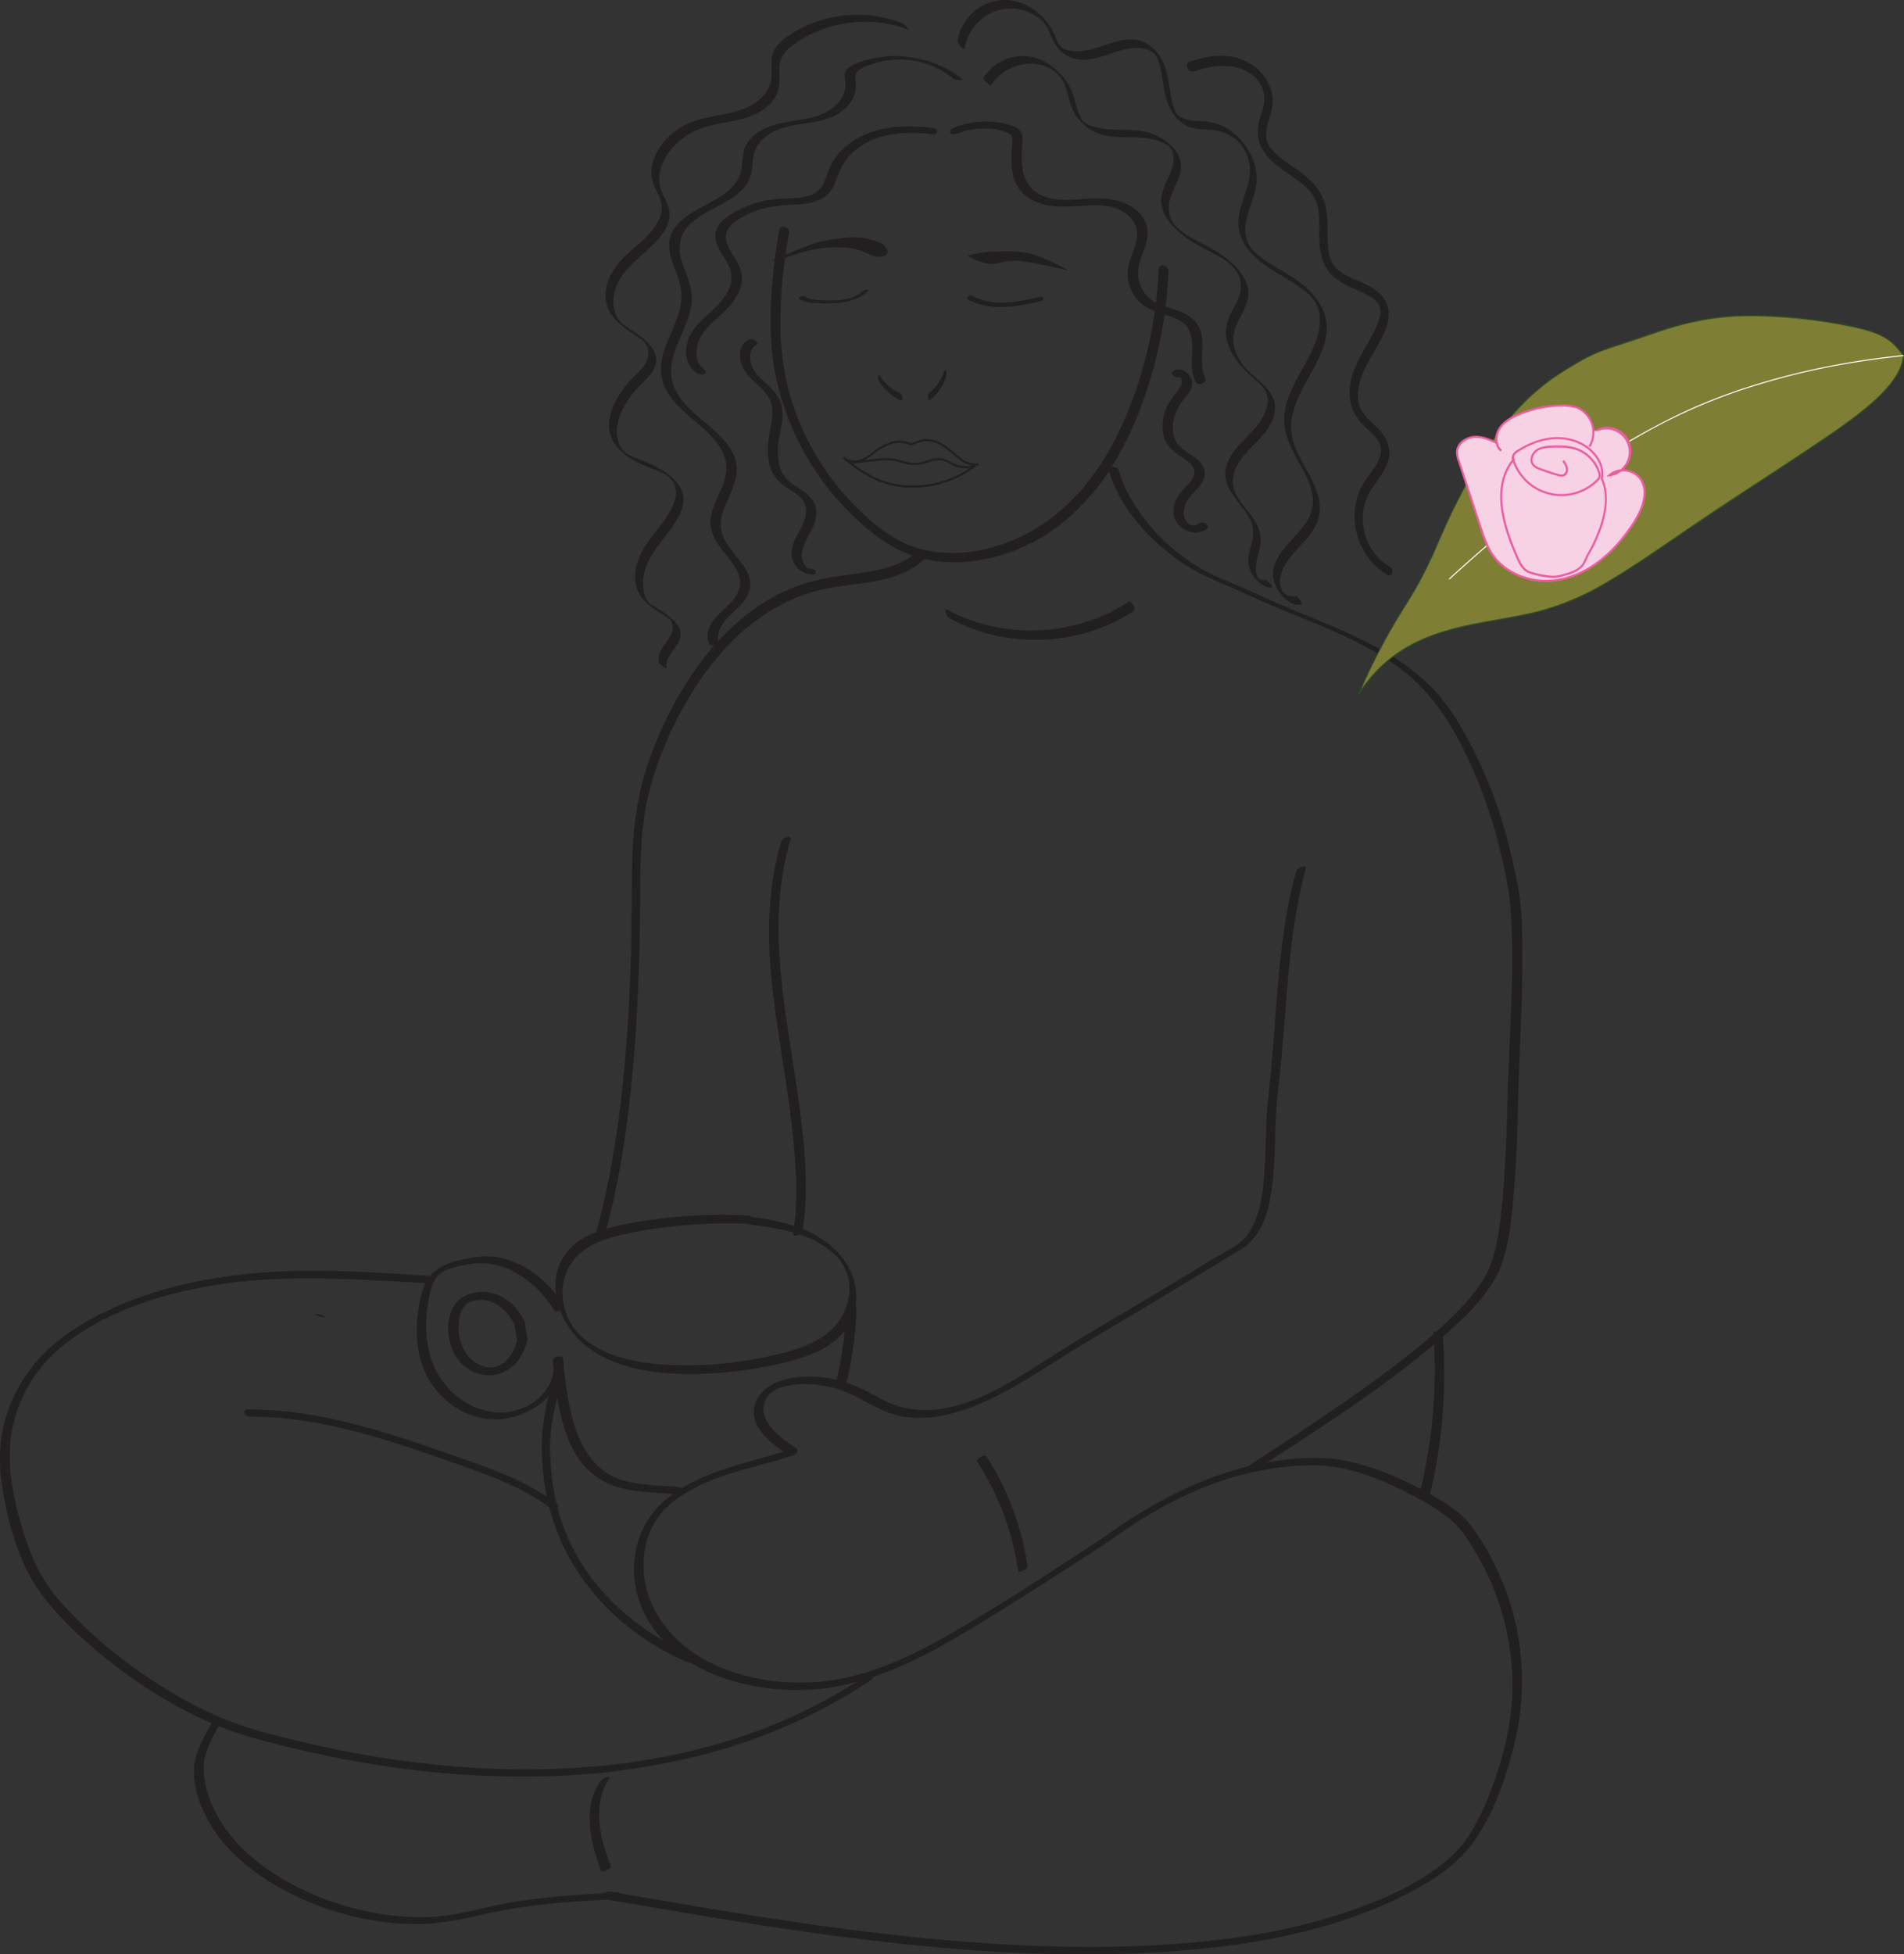 <svg xmlns="http://www.w3.org/2000/svg" viewBox="0 0 1119.27 1148.55"><rect x="0" y="0" width="1119.27" height="1148.55" fill="#333333" stroke="none"/><defs><style>.cls-1{fill:#221f20;}.cls-2{fill:#7f7e35;}.cls-3{fill:#304f25;}.cls-4{fill:#fff;}.cls-5{fill:#f7d1e4;}.cls-6{fill:#eb5ea0;}</style></defs><g id="Layer_2" data-name="Layer 2"><g id="drawing"><path class="cls-1" d="M190.58,774.16c1.27,0-.67-.86-.89-.94a12.08,12.08,0,0,0-4.13-1c-1.27,0,.68.86.89.94a12.08,12.08,0,0,0,4.13,1Z"/><path class="cls-1" d="M458.36,134.6c-1,4.06-1.56,8.22-2.15,12.34q-1.65,11.42-2.49,22.93c-1.21,16.78-1.13,33.66,2.13,50.22A159.14,159.14,0,0,0,499,300.76c11.51,11.6,24.71,22.17,40.64,26.79,14.42,4.19,30,3.57,44.46-.08a106.67,106.67,0,0,0,40.76-20.38A134.91,134.91,0,0,0,655.57,271a209.79,209.79,0,0,0,19.36-44.1A259.84,259.84,0,0,0,686,172.75q.63-6.66.91-13.35c.13-3.17-5.6-5.09-5.75-1.39a251.44,251.44,0,0,1-8,53.1,233.6,233.6,0,0,1-16.85,45.68c-13.56,27-34.74,50.84-63.52,61.76-13.44,5.1-28.19,7.66-42.53,5.83a64,64,0,0,1-20.6-6.17A91.81,91.81,0,0,1,510.2,304.5a153.19,153.19,0,0,1-46.46-74.71,159.73,159.73,0,0,1-4.9-46.14A295.31,295.31,0,0,1,463.13,141c.14-.83.3-1.66.46-2.49.1-.56-.09.36.09-.43.05-.25.1-.49.16-.74a3.31,3.31,0,0,0-1.86-3.75c-1.11-.55-3.25-.52-3.62,1Z"/><path class="cls-1" d="M324.92,810.68c-3.51,13.06-6.56,26.05-6.43,39.65a146.4,146.4,0,0,0,5.9,40.93C331.88,915.85,347,937.6,366.68,954a152.65,152.65,0,0,0,37.8,23.05c3.53,1.51,3.48-4.21.8-5.35-22.92-9.81-43.44-25.11-58.28-45.26a119.26,119.26,0,0,1-16.72-31.77c-4.29-12.53-6.17-25.61-6.77-38.81a98.12,98.12,0,0,1,1-19.75,216.55,216.55,0,0,1,5.27-23c.76-2.81-3.84-6.12-4.84-2.41Z"/><path class="cls-1" d="M539.79,323.52c-9.89,9.81-24.74,12-37.92,13.84-7,1-14.1,1.85-21,3.44a101.41,101.41,0,0,0-20.4,7.08C434,360.33,413.9,383.25,399.4,408.13a220.3,220.3,0,0,0-19.68,44.41c-5.68,18-7.69,36.51-8.12,55.36-.39,17.26-.21,34.53-.67,51.8s-1.27,34.38-2.54,51.53c-2.53,34.07-6.79,68.19-14.88,101.42q-1.41,5.83-3,11.62c-.77,2.81,3.82,6.12,4.84,2.42,9-32.59,13.81-66.22,16.81-99.84,3-33.79,4-67.72,4.17-101.63.07-18.84.27-37.81,4.44-56.28,3.71-16.43,10.08-32.36,17.76-47.32,13.16-25.63,31.93-49.8,57.25-64.32a102.55,102.55,0,0,1,19.3-8.6,124.93,124.93,0,0,1,20.61-4.38c13.5-1.95,28.17-3.09,40.2-10.12a39,39,0,0,0,7.72-5.93c2-2-1.51-7-3.81-4.75Z"/><path class="cls-1" d="M459.31,494.6c-9.37,31-8.25,63.95-4.1,95.73,4,30.59,10.08,60.94,12.2,91.76,1,14.19,1.1,28.55-1.13,42.63-.47,3,5.13.84,5.47-1.3,4.22-26.64.85-54-2.85-80.52-4.45-31.89-11-63.72-11.21-96-.11-18.09,1.84-36.21,7.09-53.57.42-1.37-1.2-1.66-2.18-1.43a4.56,4.56,0,0,0-3.29,2.74Z"/><path class="cls-1" d="M762,511.88c-11.34,40.66-11.08,83.6-15.63,125.29-.78,7.18-1.61,14.28-1.9,21.5-.29,7.57-.41,15.14-.79,22.7-.71,14.12-1.51,30.65-9.35,42.94-4.55,7.13-13,10.59-20,14.82l-31.95,19.35c-19.74,11.93-39.8,23.38-59.32,35.64-29.87,18.77-69.06,47.68-105.14,28-9.71-5.3-19-10.18-30.06-12-9.66-1.6-20.3-1.68-29.63,1.67-7.61,2.72-14.62,8.74-15.09,17.32-.43,8,5.51,14.51,11.22,19.31a105.67,105.67,0,0,0,9.4,6.87l2.11-3.89c-25.51,8.66-53.1,12.25-74.55,30-17.37,14.37-22.61,38.36-15.58,59.42,7.16,21.45,26.27,36.81,46.95,44.45a132.92,132.92,0,0,0,72.6,5.2c23.94-5,46.16-16,67.11-28.27,17.19-10.07,34-20.72,50.85-31.42q17.31-11,34.5-22.24c7.25-4.73,14.18-9.9,21.53-14.5a253.07,253.07,0,0,1,32.47-17.39c22.46-9.84,46.85-15.67,71.46-15.45,19.92.18,40.1,8.66,57.45,17.81a136.82,136.82,0,0,1,21.44,13.54c6.86,5.45,11.46,13.19,15.89,20.64a153.07,153.07,0,0,1,20.87,69.1c1.43,23.16-3.6,46.18-11.61,67.82a159.29,159.29,0,0,1-12.48,26.73,68.25,68.25,0,0,1-16.16,18.06c-16.27,13.13-36.09,21.69-55.73,28.4A348.46,348.46,0,0,1,731.6,1138c-54.84,8.15-111,7.33-166.16,3-56.09-4.45-111.74-13.08-167.18-22.5q-19.68-3.36-39.35-6.79a4.37,4.37,0,0,0-4,1.62c-.62.78-1.16,2.45.33,2.71,55,9.55,110.11,19.09,165.63,25.35,56.1,6.32,112.79,9.48,169.17,5.32,44.72-3.31,90.2-11.17,131-30.7,16.42-7.87,34.14-18.11,45-33.21,11.59-16.16,18.68-36.24,23.55-55.35a156,156,0,0,0,2.2-69.34,150.68,150.68,0,0,0-10.65-33.26c-4.85-10.67-10.89-21.51-18.39-30.57-4.12-5-9.89-8.74-15.3-12.17a191.66,191.66,0,0,0-26-13.63A154.62,154.62,0,0,0,792,858.67c-10.4-2.19-20.77-2.2-31.33-1.29-24.09,2.07-47.32,9.25-68.94,19.94a291.75,291.75,0,0,0-32.28,18.78c-5.2,3.45-10.21,7.17-15.44,10.58-30.13,19.62-60.27,39.65-91.71,57.14-21.65,12-45,22.18-70,24.49-24.31,2.26-51.28-2.2-72.15-15.36-19.41-12.23-33.14-32.78-31.74-56.32.67-11.32,5-22.58,13.3-30.52,9.9-9.52,23.31-15.44,36.2-19.65,12.68-4.14,25.76-6.9,38.39-11.18,1.08-.37,3.89-2.7,2.11-3.89-6.55-4.37-13.75-9.2-17.64-16.27a13.79,13.79,0,0,1-1.31-11.24c1.51-4.43,5.36-6.93,9.62-8.37,9.94-3.34,21.81-2.29,31.77.37,11.09,3,20,9.89,30.54,14,16.79,6.56,35.61,2.76,51.8-3.7,17.59-7,33.58-17.45,49.53-27.53,18.84-11.9,38.23-22.95,57.3-34.47q16-9.66,32-19.35,7.71-4.68,15.44-9.34a37,37,0,0,0,8.3-6.36c9.4-10.14,11.57-25.6,12.78-38.78,1.34-14.44.83-29,2.14-43.4.82-9.12,2-18.2,2.83-27.32.94-10.7,1.73-21.41,2.61-32.12,1.72-20.89,3.66-41.87,8-62.41q1.51-7.26,3.49-14.4c.82-2.94-4.92-1-5.53,1.17Z"/><path class="cls-1" d="M651.48,275c5.87,23,24.41,42.76,43.59,55.87,9.23,6.3,19.34,10.24,29.51,14.7C735,350.19,745.4,355,756,359.34c22.8,9.41,46.41,18.24,66.43,33,22,16.19,35.56,40.72,45.83,65.53a291,291,0,0,1,13.46,41.45c3.06,12.39,5.7,24.89,6.49,37.65,1.8,29,0,58.14-1.24,87.12-1.35,31.45-1.21,62.83-5.16,94.12-1.58,12.51-4.07,25.21-11.14,35.89-4.79,7.26-10.79,13.72-17,19.79-16.09,15.77-34.26,29.42-52.56,42.5-18.73,13.39-38,26.07-57.22,38.65q-6,3.94-12.07,7.89c-.91.59,1.77,1.39,2,1.44,1.12.26,2.82.53,3.86-.15,38-24.87,77-49.18,111.2-79.2C863,772.57,878,758.5,883.75,740c4.23-13.64,5.25-28.44,6.41-42.61,1.31-15.82,1.82-31.7,2.16-47.58.66-30.69,2.89-61.32,2.61-92-.11-12.15-.33-24.45-2.55-36.43A342.92,342.92,0,0,0,882.14,480a258.36,258.36,0,0,0-15.93-39.2c-6.18-12.15-13.24-24.46-22.5-34.55-16.51-18-39-29-61.08-38.48-10.83-4.63-21.82-8.9-32.61-13.64-10.55-4.63-21-9.49-31.67-13.87C696,331.1,676,313,664.21,291.94a67.05,67.05,0,0,1-6.6-16.1c-.44-1.74-6.32-1.54-6.13-.81Z"/><path class="cls-1" d="M440.17,714.36a296.59,296.59,0,0,0-51.43,1.73c-8.11,1-16.2,2.26-24.19,4-6.89,1.47-13.81,3.38-20.06,6.7a33.9,33.9,0,0,0-14,13.07,32.32,32.32,0,0,0-3.94,16.66c.26,12.51,6.82,24.76,16.14,32.92,10.73,9.4,24.56,14.1,38.47,16.28,15.49,2.42,31.5,2.16,47.07.66a230.84,230.84,0,0,0,25.33-3.87,148,148,0,0,0,21.78-6c6.71-2.53,13.24-6,18.28-11.2a34.9,34.9,0,0,0,9.09-17.13c2.85-13.77-3.78-26.87-14.07-35.78-11.44-9.9-26.2-13.95-40.83-16.34-4-.65-7.93-1.19-11.91-1.72-1.1-.15.2,2.22.35,2.46.6.93,1.66,2.43,2.88,2.59,14.58,2,30,3.91,42.91,11.48,4.94,2.89,9.71,6.59,12.89,11.42a27.45,27.45,0,0,1,4.33,17,33.63,33.63,0,0,1-6.37,17.54A40.87,40.87,0,0,1,477.68,789a95.46,95.46,0,0,1-19.75,6.72,230.84,230.84,0,0,1-24,4.56,214.94,214.94,0,0,1-45.84,1.55c-13.28-1.06-27.06-3.75-38.63-10.7A39.56,39.56,0,0,1,337,780.06a36.4,36.4,0,0,1-5.91-15.21,33,33,0,0,1,1.58-16.39,30.08,30.08,0,0,1,10.71-13.74c5.33-3.87,11.58-6.29,17.88-8a190.54,190.54,0,0,1,22.12-4.38A297.92,297.92,0,0,1,431.45,719q6,.09,11.95.4c1.11.06-.16-2.16-.35-2.45-.55-.87-1.7-2.53-2.88-2.59Z"/><path class="cls-1" d="M325,799.83a220,220,0,0,0,3.71,27.76c1.87,8.81,4.51,17.86,9,25.72A42.9,42.9,0,0,0,367.23,875c10.18,2.33,20.72,2.18,31.06,3.35,1.28.14,3.23-.7,3.51-2.09.32-1.55-1.39-2.1-2.56-2.23-14.19-1.6-30.93-.46-43-8.65-12.26-8.3-17.74-22.64-20.94-36.54a210.33,210.33,0,0,1-4.2-30c-.24-2.8-6.35-1.88-6.11,1Z"/><path class="cls-1" d="M491.32,815.57c2.55,2.07,5.09-.12,6-2.49a41.6,41.6,0,0,0,1.71-6.42,214,214,0,0,0,3.53-23.49c.48-4.78.81-9.57.89-14.37,0-3.44-6.14-3.21-6.19.25a193.15,193.15,0,0,1-2.68,28c-.59,3.62-1.24,7.25-2.1,10.83-.28,1.16-.58,2.32-1,3.44-.07.21-.16.41-.22.62-.22.66.24-.32,0,0-.08.1-.11.24-.19.34.91-1,2.4-2.15,4.39-.54-2.65-2.14-7.28,1.42-4.23,3.9Z"/><path class="cls-1" d="M496.66,779.39a5.6,5.6,0,0,0,3.94-1.9c.77-1,.42-1.71-.82-1.71a5.65,5.65,0,0,0-3.95,1.89c-.77,1-.41,1.72.83,1.72Z"/><path class="cls-1" d="M331.24,767C322.75,753.35,309.1,742,293,739a44.16,44.16,0,0,0-14.42,0A74.35,74.35,0,0,0,265,742.11a28.79,28.79,0,0,0-11.37,6.83c-3.11,3.24-4.77,7.44-5.86,11.72-4.41,17.24-4.31,37.05,5.76,52.39,8.62,13.14,23.88,21.94,39.78,21.08,14.88-.8,31.13-10.51,36.22-25a28,28,0,0,0,1.25-5.26c.19-1.33-2.28-.62-2.79-.39-1.18.53-2.5,1.5-2.7,2.87-1.9,13.06-14.45,22-26.92,23.52-14.35,1.75-28.66-5.81-37.35-17-10.23-13.12-12.09-30.55-9.46-46.55,1.18-7.16,2.63-16.12,9.9-19.53a47.16,47.16,0,0,1,10.76-3.15,49,49,0,0,1,13.5-1.11c16.92,1.39,31.61,13.78,40.27,27.71,1.07,1.73,6.35-1.51,5.26-3.25Z"/><path class="cls-1" d="M308.18,776.22c-3.94-8-10.88-14.61-19.78-16.43a23.15,23.15,0,0,0-16.48,2.59c-5.08,3.16-7.52,8.85-8.2,14.63-1.29,11,3,23.16,13.2,28.55a22.15,22.15,0,0,0,15.94,2,22.63,22.63,0,0,0,12.62-9.39,30.87,30.87,0,0,0,3.82-7.93,8.51,8.51,0,0,0,.7-3.42c-.06-.48-.14-.95-.22-1.42l-1.34-8.59c-.45-2.91-6.44-1.38-6,1.62l1,6.37a23.17,23.17,0,0,1,.51,3.29c0,.6,0,0-.16.49-.45,1-.68,2.17-1.11,3.21-1.57,3.88-4,7.63-7.62,9.92A13.2,13.2,0,0,1,284,802.91c-9.21-2.91-14.11-12.27-14.43-21.5-.16-4.75.5-10.25,3.71-14,2.64-3.07,7.32-3.78,11.14-3.37,8.43.92,14.7,7.64,18.28,14.89.67,1.34,3,1.06,4.09.53C308.13,778.81,308.85,777.58,308.18,776.22Z"/><path class="cls-1" d="M558.14,363.32c26.07,14.33,58,16.54,86.07,6.74a101.07,101.07,0,0,0,22.49-11.18c1.3-.87-1.83-6.19-2.94-5.45-24.5,16.3-55.84,21.09-84.26,13.78a99.26,99.26,0,0,1-23-9.08c-1.15-.64-.88,1-.69,1.63.36,1.17,1.18,2.93,2.33,3.56Z"/><path class="cls-1" d="M574.26,858.72a160.65,160.65,0,0,1,24.31,64.89c.1.72,5.69-1.2,5.45-3a161,161,0,0,0-24.31-64.89c-.78-1.2-6.11,1.92-5.45,3Z"/><path class="cls-1" d="M519,143.49c-10.88-5.3-20.09-4.14-26.53-3.23s-10.12,1.57-13.4,2.59-6.18,2.39-9.84,3.85-8.08,3-15.47,6.44c3.81-.27,7.62-1.58,11.75-2.92A123.08,123.08,0,0,1,478,146.69a65,65,0,0,1,11.26-1.23,61.87,61.87,0,0,1,10.67.4,35.11,35.11,0,0,1,8.42,2.43,40,40,0,0,0,6.57,2.52,7.48,7.48,0,0,0,5.58-.74c1.49-.95,2.44-2.64-1.49-6.53l0,0Z"/><path class="cls-1" d="M568.84,150.42c5-2,12-2.42,17.93-2.59a84.61,84.61,0,0,1,15.49.63c5,.75,10.15,2.2,25.93,10.5-14.13-3.07-22.93-5.09-28.88-5.57s-9,.58-12.62,1.28S579.06,155.72,568.84,150.42Z"/><path class="cls-1" d="M556.22,221.08a28.54,28.54,0,0,1-9.71,14.22c-.72.56-1-1.36-1-1.68,0-.85,0-2.25.75-2.84a25.35,25.35,0,0,0,5.31-5.58,23.18,23.18,0,0,0,1.87-3.14c.29-.58.55-1.18.8-1.78.11-.28.22-.57.32-.86.21-.57-.1.34.09-.23.05-.18.11-.36.17-.53.15-.51.69-1.66,1.24-.79a4.55,4.55,0,0,1,.17,3.21Z"/><path class="cls-1" d="M516.81,224.09a28.43,28.43,0,0,0,13,11.33c.84.36.62-1.57.56-1.88-.18-.83-.55-2.19-1.44-2.56a25.33,25.33,0,0,1-6.54-4.07,24.43,24.43,0,0,1-2.61-2.57c-.42-.49-.82-1-1.21-1.52l-.53-.75c-.35-.5.18.3-.14-.21l-.3-.47c-.28-.45-1.09-1.43-1.4-.45a4.49,4.49,0,0,0,.65,3.15Z"/><path class="cls-1" d="M573.55,273.65a14.27,14.27,0,0,1-9.38-3.31c-.89-.73-1.78-1.49-2.68-2.26-3.51-3-7.13-6.09-11.36-7.78a16.45,16.45,0,0,0-7.48-.95,42.25,42.25,0,0,0-4.5,1.52c-2.82,1-2.83,1-3.14.86a14.33,14.33,0,0,0-11-.76,34.13,34.13,0,0,0-10.14,5.61l-.72.54a24.2,24.2,0,0,1-7.16,4.19c-3,.92-8.41.61-10.51-2l1-.77c1.74,2.17,6.6,2.4,9.17,1.6a23.31,23.31,0,0,0,6.79-4l.72-.54a34.88,34.88,0,0,1,10.53-5.8,15.61,15.61,0,0,1,11.8.75c.4-.13,1.41-.5,2.31-.83a30.62,30.62,0,0,1,4.84-1.59,17.58,17.58,0,0,1,8,1c4.42,1.77,8.12,4.93,11.7,8,.89.76,1.78,1.52,2.67,2.25a13.42,13.42,0,0,0,10.18,2.95l.11,1.23C574.67,273.62,574.1,273.65,573.55,273.65Z"/><path class="cls-1" d="M536.28,286.62h-1.06c-16.49-.27-28.14-7.82-38.27-15.94l.77-1c10,8,21.4,15.41,37.52,15.68a60,60,0,0,0,37.61-12.2l.75,1A61.17,61.17,0,0,1,536.28,286.62Z"/><path class="cls-1" d="M568.12,275.2a18.6,18.6,0,0,1-7.44-1.54c-.8-.34-1.57-.75-2.32-1.14A17.79,17.79,0,0,0,554,270.7c-2.91-.63-5.79.25-8.84,1.18a29,29,0,0,1-6.58,1.45,27.61,27.61,0,0,1-8.76-1.41,38.92,38.92,0,0,0-5.69-1.28,39.66,39.66,0,0,0-9,.29L501,272.46l-.13-1.23L515,269.7a40.29,40.29,0,0,1,9.26-.29,43,43,0,0,1,5.87,1.31,26.18,26.18,0,0,0,8.36,1.37,27.42,27.42,0,0,0,6.29-1.4c3.07-.93,6.24-1.9,9.46-1.2a19,19,0,0,1,4.67,1.93c.73.39,1.49.78,2.24,1.11a17.48,17.48,0,0,0,12.09.65l.37,1.18A18.32,18.32,0,0,1,568.12,275.2Z"/><path class="cls-1" d="M569.05,176c13.39,7.27,28.79,4.16,42.87.94.71-.16,1.69-.87,1.46-1.71s-1.42-.91-2.12-.75c-12.81,2.92-27.21,6.09-39.45-.56a2.4,2.4,0,0,0-2.57.22c-.53.41-1,1.41-.19,1.86Z"/><path class="cls-1" d="M469.7,175.54c2.82,1.88,6.15,2.34,9.47,2.51a105.2,105.2,0,0,0,11.78.12c7-.42,14.05-2.3,19.35-7.08.65-.58-.55-.79-.89-.79a3.72,3.72,0,0,0-2.39.91c-4.49,4-10.51,5.18-16.37,5.35-3.15.09-6.32,0-9.46-.19-2.85-.16-5.7-.52-8.13-2.13a2.78,2.78,0,0,0-2.34.1c-.23.09-1.63.79-1,1.2Z"/><path class="cls-1" d="M124.46,1012.76a117.49,117.49,0,0,0-6.76,12.86c-1.9,4.35-3.58,9.11-3.68,13.91-.19,9.56,2.57,19.16,6.85,27.63,9,17.87,24.66,31.35,41.75,41.23a169.3,169.3,0,0,0,56,20.1,150.89,150.89,0,0,0,28.86,2.23c11.36-.25,22.31-2.34,33.35-4.89a321.28,321.28,0,0,1,35.51-6.24c12-1.38,24-2.2,36-2.9l9-.51c1.28-.07,3.16-1,3.59-2.32s-.9-1.73-2-1.67c-23.63,1.32-47.35,2.67-70.6,7.42-11.38,2.32-22.61,5.62-34.22,6.64a137.28,137.28,0,0,1-27.86-.54,166.05,166.05,0,0,1-55.21-16.6c-17.14-8.63-33.47-20.6-44.15-36.8-5.24-8-9.24-17-10.61-26.45a33.83,33.83,0,0,1,.25-13.45,64.41,64.41,0,0,1,5.62-13.58c1-1.92,2.1-3.82,3.21-5.7,1.83-3.1-3.87-2.27-5-.37Z"/><path class="cls-1" d="M253.63,749.87c-32.47-2-65.25-4.45-97.77-2.08C126,750,96,755.81,68.47,767.88,55.21,773.7,42.17,781,31.17,790.5a92.09,92.09,0,0,0-25.3,35.41C0,840.56-1.16,856.14,1,871.68c2.26,16.05,6.4,32.54,13,47.4C20.11,933,29.51,944.34,40.18,955A285.53,285.53,0,0,0,74.79,984.2,280.74,280.74,0,0,0,114,1008a212.58,212.58,0,0,0,39.08,14.49,630.93,630.93,0,0,0,82,16.71,531.79,531.79,0,0,0,87.1,4.68A414.12,414.12,0,0,0,410,1032.08a327.75,327.75,0,0,0,83-32.95q9.6-5.49,18.8-11.65c.89-.59,2-2,1-3s-3-.11-4,.52a307.15,307.15,0,0,1-78.5,37.41,381.55,381.55,0,0,1-84.84,16.07,494.12,494.12,0,0,1-85.49-1,602.82,602.82,0,0,1-81.63-13.58c-12.7-3-25.55-6.08-37.89-10.36a214,214,0,0,1-39.3-18.76C76.34,980,52.84,961.52,34,939.52c-10.11-11.8-16.42-26-20.76-40.78-4.7-16-8.57-33.23-7.27-50a82.21,82.21,0,0,1,14-39.46c8.13-12.05,19.14-21.19,31.54-28.59,25-14.94,53.94-22.7,82.62-26.56,30.32-4.08,60.61-3,91.07-1.42q12.81.66,25.61,1.46a4.57,4.57,0,0,0,3.94-1.92,1.41,1.41,0,0,0-1.14-2.33Z"/><path class="cls-1" d="M842.62,782.6a304.49,304.49,0,0,1-3.44,72.93q-1.74,10.26-4.19,20.4c-.25,1.05,5.48,3,5.54,2.76A304.91,304.91,0,0,0,849,806.17q-.06-10.41-.82-20.81c0-.75-2-1.51-2.56-1.8-.2-.1-3-1.2-3-1Z"/><path class="cls-1" d="M149,832.46c1.27,0-.68-.86-.89-.94a12.3,12.3,0,0,0-4.13-.95c-1.27,0,.67.86.89.94a12.3,12.3,0,0,0,4.13,1Z"/><path class="cls-1" d="M147.41,832.58c24.61,0,48.92,4.91,72.48,11.71,12.05,3.49,24,7.46,35.79,11.59,11.28,3.93,22.6,7.82,33.72,12.19,11.89,4.67,23.56,10.23,33.76,18,1.1.84,3,1.41,4.25.62s.78-2.21-.21-3c-19.29-14.71-43-22.08-65.57-30-24-8.46-48.32-16.47-73.4-21.2a231.16,231.16,0,0,0-42.72-4.19c-1.25,0-2.42,1-1.9,2.28s2.44,2,3.8,2Z"/><path class="cls-1" d="M353.07,1046.42c-10.92,16.21-6.08,36.26.4,53.16.39,1,6.11-1.34,5.65-2.55-6.25-16.29-11.44-36.31-.83-52,.7-1-.92-.72-1.48-.57-1.12.3-3,1-3.74,2Z"/><path class="cls-1" d="M562.7,78.56a41.17,41.17,0,0,1,27-1.46c1.68.49,4,1,4.89,2.65,1,1.82.4,4.46.27,6.44a73.48,73.48,0,0,0,0,12.76,26,26,0,0,0,4,11.73,22.5,22.5,0,0,0,9.17,7.5c8,3.78,17.2,3.51,25.83,2.91,9-.62,18.59-1.58,26.54,3.46a17.42,17.42,0,0,1,7.08,7.94c1.6,4,1,8.23-.3,12.28-1.34,4.22-3.27,8.28-4,12.68a22.06,22.06,0,0,0,1.27,11.81,23.37,23.37,0,0,0,7,9.59A33,33,0,0,0,682,184c6.56,2.16,14.72,3.88,17.48,11.12,2.91,7.63.2,16.1,1.65,24a20.72,20.72,0,0,0,1.93,5.61c1.11,2.19,6.94.32,5.6-2.34-3.77-7.44-1-16.4-2.09-24.33a17.18,17.18,0,0,0-5-10.25,26.68,26.68,0,0,0-10-5.52c-3.61-1.25-7.32-2.19-10.82-3.75a19.65,19.65,0,0,1-8.73-7.6,20,20,0,0,1-3-11.35c.23-4.58,2.13-8.85,3.63-13.11s2.56-8.48,1.66-12.85a18.28,18.28,0,0,0-5.95-9.75c-6.86-6.21-16.36-7.5-25.26-7.25-9.21.26-18.75,2.16-27.76-.65a20.33,20.33,0,0,1-9.68-6.05A22.14,22.14,0,0,1,601,98.29a65.31,65.31,0,0,1-.09-12.89c.15-2.2.61-4.73-.2-6.84a7.69,7.69,0,0,0-4.4-4.1,40.36,40.36,0,0,0-14.07-2.94,50.18,50.18,0,0,0-22,3.72c-1.06.43-2.36,1.61-1.58,2.83s2.93.94,4,.49Z"/><path class="cls-1" d="M548.08,75.16c-17.72-2.15-37.61-1-51.52,11.55a36.9,36.9,0,0,0-7.34,9c-2.09,3.68-3,7.81-4.85,11.6a14,14,0,0,1-7.5,7.25,32.23,32.23,0,0,1-10.31,1.87c-4.05.24-8.12.28-12.16.77a61.46,61.46,0,0,0-13.29,3.19,58.9,58.9,0,0,0-12.31,6.12c-3.34,2.19-6.48,5-7.73,8.93-2.33,7.28,3.76,13.88,6.87,19.85a15.89,15.89,0,0,1,1.63,11.39c-1,4.19-3.52,7.93-6.32,11.14-5.55,6.36-13,11.07-17.19,18.57-3.27,5.82-4.06,14,.12,19.62a14.67,14.67,0,0,0,3.95,3.54,4.14,4.14,0,0,0,4.28,0c1.16-1,.3-2.08-.68-2.71-5.33-3.4-5-11.78-2.77-16.88,3.24-7.43,10.37-12.33,15.89-17.93s10.71-13.47,9-21.82c-1.46-7-7.58-12.06-8.94-19.05-1.61-8.25,7.91-13.09,14.1-15.86,7.6-3.39,15.44-4.56,23.68-4.92,7.05-.3,15.14-.61,20.88-5.28,3.09-2.52,4.74-5.94,6.09-9.6a43.9,43.9,0,0,1,5.18-10.78c11.49-16,32.61-18.06,50.66-15.87,1.09.13,3.09.07,3.35-1.35s-1.74-2.22-2.75-2.34Z"/><path class="cls-1" d="M529.86,13.44a72.89,72.89,0,0,0-55.8,1.67,68.06,68.06,0,0,0-12.68,7.44c-4.09,3.06-7.13,6.52-7.66,11.78s.7,10.49-1.11,15.53a22,22,0,0,1-7.88,10c-8.57,6.34-19.4,7.13-29.48,9.31-9.28,2-17.68,6.11-24.12,13.21-5.55,6.11-9.33,14.33-7.82,22.71.87,4.87,4.1,8.76,5.28,13.5,1.14,4.54-.17,9.07-2.55,13-5.09,8.35-13.64,13.63-20.23,20.63s-11.53,16.3-9.29,26.13c1.91,8.39,9.66,13.87,16.41,18.38,2.26,1.51,5.05,2.92,6.6,5.22a10.66,10.66,0,0,1,.16,11.2c-2.24,4.08-6,7-9.12,10.39a57.31,57.31,0,0,0-8.5,11.88c-3.88,7.36-5.93,16.38-1.5,24,4.9,8.42,14,12.59,22.66,16,3.66,1.43,8.65,3.08,11.17,6.08,3.19,3.78,3.63,8.65,2.07,13.23-3.34,9.85-11.43,17.32-17,25.9-4.6,7.12-7.76,16.29-5.2,24.74s10.59,12.76,17.47,17.11a17.1,17.1,0,0,1,2.12,1.43c.19.17.16.19-.08-.09a6.26,6.26,0,0,1,.53.74,8.13,8.13,0,0,1,1,5.58c-.61,3.61-3.16,6.56-5.17,9.49s-3.59,5.85-2.91,9.36c.2,1,1.87,2.16,2.62,2.78.22.18,2.07,1.53,2,1-1.5-7.7,8-12.35,8.21-19.82.1-3.89-2.46-6.85-5.16-9.34a58.62,58.62,0,0,0-9.66-6.81,21.06,21.06,0,0,1-3.69-2.44,12.34,12.34,0,0,1-2.7-5.21,24.65,24.65,0,0,1,.12-13.28c2.46-9.44,9.23-16.7,14.86-24.38,5.43-7.43,11.57-17.17,5.45-26-5.46-7.83-13.95-11.8-22.51-15.17-3.67-1.45-8.7-3-11.1-6.35a18.36,18.36,0,0,1-2.91-12.94c1.12-9,6.67-17.32,12.76-23.82,3.24-3.47,7.23-6.55,9.23-11a11.12,11.12,0,0,0-.39-10.12c-3.75-6.75-11.31-10.59-17.36-14.94-7.26-5.24-7.72-15.3-4.56-23.1,3.79-9.35,11.88-15.39,19.06-22,6.23-5.72,13.47-13.41,11.87-22.63-.84-4.85-4.2-8.79-5.31-13.58a22.43,22.43,0,0,1,1-12.71c3-8.09,9.55-14.67,16.93-18.89,9.23-5.3,20-5.64,30.05-8.29,8.6-2.26,17.95-7.1,21.15-16,1.73-4.84.69-9.91,1.05-14.9.41-5.54,3.41-9.2,7.72-12.42,15.41-11.49,35.66-16,54.56-12.84a69.53,69.53,0,0,1,13.59,3.77c.49.18-1.13-1.76-1.23-1.86a10,10,0,0,0-3-2.32Z"/><path class="cls-1" d="M567,28.44A28.67,28.67,0,0,1,583.45,7.22a27,27,0,0,1,26.9,3.18,19,19,0,0,1,4.22,4.23,37.07,37.07,0,0,1,3.2,6.47c2.12,4.76,5.21,9.36,9.9,11.91,8.35,4.54,18.4.83,26.65-1.94,5-1.7,10.36-3.28,15.73-2.87a15,15,0,0,1,7.2,2.31,9.21,9.21,0,0,1,1.51,1.25,4.49,4.49,0,0,1,.75,1c1.8,2.95,2.54,6.55,3.18,9.91.71,3.74,1.18,7.53,1.92,11.27,1.51,7.53,4.85,15.16,11.68,19.31,4.62,2.81,10.09,2.64,15.3,3A26.52,26.52,0,0,1,725,80.88c7.53,5.3,10.82,14.58,9.42,23.56-1.62,10.38-8.13,20.13-5.93,30.94,3.13,15.33,19,22.93,31,30.38a69.62,69.62,0,0,1,8.69,6.16,20.67,20.67,0,0,1,5.55,6.64c3.56,7.05,2.38,15.16-.3,22.27-3,8.06-7.75,15.37-11.65,23-3.72,7.28-7.07,15.2-6.85,23.53.23,9.23,4.85,17.54,9.17,25.44,4.13,7.57,8.83,15.8,7.49,24.76-1.62,10.87-11.36,17.56-17.53,25.82-3,4-5.59,8.81-5.68,13.92-.08,4.82,2.33,9.43,5.47,12.95,2.85,3.19,6.69,5.83,11.15,5.05,1.06-.18-1.93-5.2-3.35-4.95-4,.69-7.56-1.09-8.71-5-1.49-5.08.58-10.47,3.33-14.74,5.63-8.76,15.26-14.94,18.57-25.17,2.85-8.83-.72-17.75-4.74-25.58-4.13-8-9.55-15.89-10.87-25C758,246.4,761,238,764.66,230.57c3.77-7.72,8.44-15,11.81-22.9,3.07-7.19,4.78-15.07,2.33-22.71s-8-13.82-14.19-18.62c-5.92-4.55-12.58-8-18.85-12a55.1,55.1,0,0,1-8.27-6.23,19.12,19.12,0,0,1-2.43-2.76,16.17,16.17,0,0,1-1.95-3.9c-3.46-10.06,2.55-20.12,4.8-29.74,2.32-9.89-.56-19.42-6.75-27.32a36.77,36.77,0,0,0-10.88-9.52,31.41,31.41,0,0,0-13.83-3.62C701.8,71,696.21,71,692.51,67.7a3.25,3.25,0,0,1-.77-.86,11.79,11.79,0,0,1-.9-1.62,27.32,27.32,0,0,1-1.65-4.89c-1.84-7.36-2-15.11-4.8-22.23-3.24-8.26-10.32-15-19.58-14.91-10.31.09-19.35,6.16-29.57,6.85-3.88.26-9.22,0-12.08-3.09-1.53-1.63-2.21-4.27-3.11-6.27a36.34,36.34,0,0,0-3.78-6.57C610.52,6.23,601.64.46,591.72,0A28.24,28.24,0,0,0,568,11.82,28.36,28.36,0,0,0,562.92,24c-.18,1.11,1.23,2.61,1.91,3.35.21.23,2,2,2.14,1.06Z"/><path class="cls-1" d="M582.52,50.22c7.92-12.77,27.16-17.6,38.94-7,5.65,5.08,5.95,13.57,8.66,20.19A27.27,27.27,0,0,0,646,78.54c13,4.5,28-.8,40.26,6.77,1.82,1.12,2.66,2.39,3.3,5,.9,3.75,0,7.48-1.45,11-2.67,6.53-6.79,12.9-5.11,20.26,1.6,7.06,7.45,12.85,12.94,17.15,5.82,4.56,12.43,7.47,18.85,11,5.52,3.07,11.45,6.69,13.73,12.92a16.61,16.61,0,0,1,.33,10.27c-1.05,3.69-3.07,7-4.81,10.39a26.52,26.52,0,0,0-3.41,11.12,24.24,24.24,0,0,0,2.55,11.11c3.73,7.91,10.25,13.88,16.78,19.46,2.74,2.36,4.64,5,5.13,8.7.52,4.05-.84,8-2.79,11.54-4.06,7.32-10.83,12.35-16,18.81-4.55,5.71-7.59,12.71-5.09,20,2.16,6.27,6.92,11.12,10.7,16.41a25.1,25.1,0,0,1,4.23,8.3c1.05,4.09.23,8.14-.77,12.15-.95,3.82-2.14,7.87-1.25,11.81a18.7,18.7,0,0,0,5.74,9.22c2.31,2.17,4.93,3.94,8.22,3.21.34-.07-1.65-2.42-1.8-2.57-.49-.5-1.72-2-2.55-1.83a6.1,6.1,0,0,1-2.37.08c-.55-.1-1.37-.71-1.86-.7s1,1.35.71.7c-.14-.31-.4-.63-.56-.94a12.12,12.12,0,0,1-1-2.72c-1-4,.15-8,1.11-11.85s1.86-8.05.91-12.13a26.76,26.76,0,0,0-4-8.48c-3.55-5.4-8.67-10.08-10.93-16.24-2.67-7.28.34-14.26,4.92-20,5.15-6.46,11.91-11.5,16-18.81a20.16,20.16,0,0,0,2.9-11.18c-.33-4.12-2.56-7.62-5.23-10.64a101.37,101.37,0,0,0-9.08-8.38,32.79,32.79,0,0,1-7.26-9.14A23.86,23.86,0,0,1,725,199c.05-4,1.56-7.72,3.37-11.25,3.36-6.53,7.2-13.11,4.66-20.64-2.37-7-8.51-12.7-14.34-16.93S706,143.1,699.77,139.4c-5.3-3.13-10.45-6.8-12.18-13-2.14-7.69,2.34-14.25,5-21.1a18.61,18.61,0,0,0,1.47-10.16,17.51,17.51,0,0,0-4.61-8.45,30.92,30.92,0,0,0-17.3-9.49c-6.87-1.36-13.9-.65-20.84-1.26a36.61,36.61,0,0,1-10.51-2.25,13.58,13.58,0,0,1-3.92-2.18A10.18,10.18,0,0,1,634.77,68c-1.67-3.65-2.39-7.65-3.61-11.46a31.94,31.94,0,0,0-5.43-10.24c-4.73-6-11.17-11-18.67-12.74a27.25,27.25,0,0,0-28.89,12.21c-.62,1,4.17,4.7,4.35,4.41Z"/><path class="cls-1" d="M565.42,46.21C550.84,34.68,530.09,30.36,512,34.59c-4.19,1-9,2.3-12.61,4.79a6.13,6.13,0,0,0-2.87,5.44c.09,2.46.73,4.72.32,7.2-1.53,9.37-10.88,14.89-19.33,17-9.76,2.44-20.21,2.32-29.28,7.15A23.51,23.51,0,0,0,439,84.51C436.33,89,436.67,94,435.9,99c-2.11,13.73-17.14,18.92-27.61,25.12-5.11,3-10.32,6.72-13.06,12.17-4,7.95-.59,16.35,2.3,24,1.69,4.51,3.18,9.11,3.11,14a39.67,39.67,0,0,1-2.59,12.62c-2.9,8.2-7.37,15.93-9,24.55a27.1,27.1,0,0,0,4.31,20.66c3.83,5.64,9.1,10.16,14.23,14.57,9.84,8.46,21.95,18.33,18.95,32.89-1.77,8.6-7.5,15.93-8.73,24.68-1.16,8.21,3.41,14.78,8.26,20.9,4.38,5.51,10,11.81,8.73,19.4-1.53,9.34-11.64,13.82-16.3,21.35-2.34,3.79-3.48,8.21-1.54,12.41.42.92,2.76,1.17,3.62,1.28.38.05,2.69.32,2.31-.51-2-4.37-.27-9.13,2.28-12.88,2.66-3.91,6.48-6.77,9.73-10.15,2.87-3,5.47-6.47,6-10.69a16.33,16.33,0,0,0-2-9.71c-3.42-6.59-9.23-11.58-12.74-18.12a19.28,19.28,0,0,1-2.37-11.35c.46-4.27,2.16-8.29,3.88-12.18,3.19-7.22,6.77-14.72,4.87-22.79-1.43-6.08-5.34-11.09-9.69-15.41-9.1-9.05-21.9-16.38-26.72-28.87-6.38-16.55,8-31.76,10.28-47.58a29.74,29.74,0,0,0-1.07-12.85c-1.36-4.56-3.39-8.88-4.72-13.45-2.09-7.19-1.35-14.46,3.84-20.09,8.57-9.26,21.95-12,31-20.7a22.69,22.69,0,0,0,5-6.79c1.91-4.16,1.69-8.68,2.35-13.11,1.39-9.18,9.24-14.72,17.63-17.25,9.8-3,20.56-2.42,29.9-7,7.52-3.66,13.82-10.93,12.61-19.72-.36-2.56-.61-5,1.51-6.89a19,19,0,0,1,5.81-3,51.92,51.92,0,0,1,13.33-3.22A49.1,49.1,0,0,1,548.65,39,52.41,52.41,0,0,1,560,45.93,7.58,7.58,0,0,0,564.12,47c.52,0,2.32,0,1.3-.83Z"/><path class="cls-1" d="M440,199.69c-4,2-5.38,6.26-4.93,10.54.5,4.89,3.14,8.9,6.52,12.32,3.73,3.78,8.28,7,10.74,11.86,3,5.83,1.42,12.74.27,18.84-2,10.52-2.52,22.88,6.33,30.58,3.68,3.2,8.31,5.19,11.79,8.62,4.38,4.31,3.56,10.27,1.29,15.46-2.61,6-7.41,11.88-6.57,18.82a12.41,12.41,0,0,0,12.41,10.86c1.07,0,2.3-.62,1.66-1.82s-2.68-1.71-3.92-1.7c-.52,0-.61-.05-1.14-.45a7.49,7.49,0,0,1-2-2.58,10.73,10.73,0,0,1-.87-7c1.1-5.8,5-10.53,7-16,1.94-5.18,1.94-10.75-1.72-15.16-3.05-3.65-7.34-5.85-11.17-8.55A18.75,18.75,0,0,1,458,272.76a39.64,39.64,0,0,1,.11-15.65c1-5.89,2.65-12,1.47-18-1.05-5.34-4.59-9.43-8.43-13.06s-7.93-6.8-9.49-11.88c-1.22-3.95-1.21-9.33,3-11.47,1.25-.64.35-1.88-.48-2.42a4.73,4.73,0,0,0-4.23-.59Z"/><path class="cls-1" d="M693.56,221.65c.62-.27.16-.34.08-.27-.27.24-.41-.54.09.21a4.89,4.89,0,0,1,1,2.21c.28,2.16-1.2,4.26-2.45,5.88-2.66,3.43-5.2,6.6-6.85,10.68-3,7.47-3.07,16.72,2.59,23,2.63,2.92,6.11,4.82,9.27,7.08,2.55,1.82,5.11,4.09,4.85,7.52-.31,4.11-4.24,7.15-6.82,10a19.06,19.06,0,0,0-5.46,11.84,12.18,12.18,0,0,0,6.83,11.66c4.2,2.18,9.44,2.24,13.08-1,1.12-1-.59-2.55-1.41-2.95a3.61,3.61,0,0,0-4,.3c-2.2,1.94-5.16.89-6.82-1.14-2.64-3.23-1.75-8.23,0-11.65,3.42-6.68,13.81-11.64,9.82-20.52-3.12-6.94-12.09-8.28-15.8-14.65-4-6.84-1.89-15.9,2.14-22.22,2.52-4,7.23-7.5,7.14-12.61-.08-4.94-6-9.34-10.72-7.27-3.42,1.52,1.08,5,3.45,3.91Z"/><path class="cls-1" d="M701.83,42c12.94-4.67,31.52-5.83,39.37,8.06a15.57,15.57,0,0,1,2.12,8.29c-.16,3.84-1.65,7.46-2.67,11.13-1.77,6.29-1.85,12.59,1.52,18.36,5.43,9.28,15.89,13.93,23.85,20.64,4,3.4,7,7,8.41,12.33,1.62,6.26,1,13,1.15,19.36.18,6.67,1.21,13.4,5.2,18.93,3.23,4.49,8.14,7.33,13.05,9.64,4.55,2.15,9.63,3.9,13.55,6.9a11.14,11.14,0,0,1,2.19,2.05l.38.48c.6.78-.28-.5.23.34.16.26.32.53.46.81.05.1.39.9.19.39,1.19,3,.53,6.37-.64,9.57-2.78,7.58-7.46,14.26-11.16,21.4-3.48,6.71-5.92,14-5.61,21.67.3,7.33,3.72,13.36,8.86,18.39,3.89,3.8,9.51,7.76,9.57,13.69.07,6.53-5.44,12.29-8.85,17.36A37.16,37.16,0,0,0,796.49,299a41.56,41.56,0,0,0,12,33.53,35.85,35.85,0,0,0,7.28,5.45,1.88,1.88,0,0,0,2.77-1.53,4,4,0,0,0-2.12-3.83c-9.82-5.63-15.31-17-15.28-28.12A31.08,31.08,0,0,1,805.88,288c3.7-5.86,8.75-11.21,10.41-18.12s-1.49-13.2-6.23-18.07c-4.34-4.45-9.72-8.23-11.25-14.61-1.64-6.89.6-14.29,3.55-20.5,3.46-7.28,8.17-13.91,11.37-21.32,1.62-3.77,2.94-7.8,2.65-12a16.41,16.41,0,0,0-3.09-8.3c-3-4.24-7.83-6.76-12.44-8.88s-9.85-4-14-7.36c-4.34-3.51-5.86-8.91-6.26-14.54-.48-6.66.19-13.38-.79-20a30.15,30.15,0,0,0-7.73-16.51c-3.78-4-8.32-7.22-12.84-10.38-4.15-2.91-8.5-5.84-11.6-9.58a14.33,14.33,0,0,1-2.92-5.27,17.22,17.22,0,0,1,.21-8.68c.95-3.76,2.43-7.37,3-11.21a22.19,22.19,0,0,0-.92-10.48,28.78,28.78,0,0,0-13.41-15.57c-6.88-3.84-15.21-4.44-22.87-3.28a63.13,63.13,0,0,0-11.94,3.17c-1.43.51-1,2.83-.47,3.79A2.88,2.88,0,0,0,701.83,42Z"/></g><g id="matitas"><path class="cls-2" d="M798.79,407.81c14.46-33.49,25.81-48.69,33.82-62.69s12.68-26.78,19.78-41.83,16.65-32.38,26-45.7C897.05,231,914.92,220.35,926,213.91a95,95,0,0,1,15-7.6c5.7-2.2,13.3-4.43,25.77-8.71S996.53,187,1020,185.75s53.15,2.64,70.32,6.51S1112.23,200,1119,209c-1.3,17.61-27,35.77-50.66,51.7s-45.27,29.64-66.58,44S959.4,334,942.08,343.82a150.1,150.1,0,0,1-46.7,17.66c-15.77,3.28-33.7,5.25-50.71,11.08S811.57,388.1,798.79,407.81Z"/><path class="cls-3" d="M799.05,408l-.55-.29A365.92,365.92,0,0,1,826,355.53c2.29-3.69,4.44-7.19,6.37-10.56a275.32,275.32,0,0,0,13.16-27.15c2.07-4.7,4.2-9.56,6.61-14.66,7.94-16.82,17.42-33.49,26-45.75,18.93-27,36.92-37.49,47.67-43.77A95.24,95.24,0,0,1,940.86,206c3.22-1.25,7.1-2.51,12-4.12,3.9-1.28,8.33-2.73,13.76-4.59l1.88-.65c12.29-4.24,29.12-10,51.5-11.21,23.11-1.21,52.7,2.52,70.41,6.5s22.3,8.17,28.78,16.81l.07.1V209c-1.28,17.23-24.76,34.4-50.8,51.94-12.1,8.15-23.7,15.74-34.92,23.08-10.93,7.15-21.25,13.9-31.66,20.91-5.17,3.49-10.37,7-15.4,10.49-16,10.93-31.12,21.27-44.24,28.7a151.44,151.44,0,0,1-46.79,17.69c-4.67,1-9.43,1.81-14.47,2.7-11.92,2.1-24.25,4.27-36.21,8.38C824.64,379.76,810.11,390.92,799.05,408Zm230.31-222.15c-3.19,0-6.31.08-9.32.23-22.29,1.17-39.07,7-51.32,11.18l-1.88.65c-5.44,1.87-9.87,3.32-13.78,4.6-4.9,1.6-8.77,2.87-12,4.11a95.36,95.36,0,0,0-15,7.57c-10.7,6.26-28.62,16.72-47.47,43.6-8.58,12.23-18,28.87-26,45.65-2.4,5.1-4.54,9.95-6.6,14.65a278.74,278.74,0,0,1-13.19,27.21c-1.94,3.38-4.09,6.88-6.38,10.58a362.86,362.86,0,0,0-26.06,48.95c10.89-15.59,25-26,44.13-32.54,12-4.12,24.36-6.29,36.3-8.4,5-.89,9.8-1.73,14.45-2.69a150.8,150.8,0,0,0,46.61-17.63c13.1-7.42,28.21-17.74,44.2-28.68,5-3.44,10.24-7,15.41-10.48,10.41-7,20.73-13.77,31.66-20.92,11.22-7.34,22.82-14.93,34.92-23.07C1094,243,1117.28,226,1118.63,209c-6.48-8.64-10.91-12.56-28.34-16.48A306.15,306.15,0,0,0,1029.36,185.83Z"/><path class="cls-4" d="M852.06,340.62l-.42-.46c54-49.35,88.06-71,111.68-84.34,24.56-13.87,45.22-22.74,71.31-30.63,26.63-8,52.62-13.15,84.29-16.55l.06.62c-31.62,3.39-57.58,8.49-84.17,16.52a329.66,329.66,0,0,0-71.18,30.58C940,269.69,906,291.31,852.06,340.62Z"/><path class="cls-5" d="M881.15,260.94c-4.5-2.18-9.23-4.4-14.23-4.18s-10.21,3.79-10.44,8.78a15.27,15.27,0,0,0,1.07,5.35q6.42,19.58,12.86,39.16c1.78,5.44,3.6,11,6.77,15.73,9.38,14.12,29.28,18.55,45.43,13.42s28.82-18,38-32.24c5.12-7.95,9.18-19,3.13-26.27-4.2-5.06-12.74-5.7-17.65-1.31,8.14-.85,14.27-10.05,11.92-17.89s-12.53-12.14-19.79-8.38"/><path class="cls-6" d="M908.9,342c-14.3,0-26.35-7-32.24-15.86-3.23-4.87-5.07-10.46-6.84-15.88L857,271.08a15.91,15.91,0,0,1-1.09-5.57c.24-5.5,5.91-9.15,11-9.37s10.18,2.15,14.52,4.24l-.54,1.12c-4.21-2-9-4.34-13.93-4.13-4.59.2-9.64,3.54-9.85,8.2a14.63,14.63,0,0,0,1,5.13L871,309.86c1.75,5.33,3.57,10.85,6.71,15.58,7.45,11.23,25.21,19.36,44.72,13.17,17.75-5.63,30.28-20.5,37.66-32,3.2-5,9.92-17.42,3.18-25.54a11.63,11.63,0,0,0-8.13-4,12.87,12.87,0,0,0-2.06,0,13.49,13.49,0,0,1-6.92,2.88l-1.91.2,1.43-1.28a12.49,12.49,0,0,1,6.91-3,14.84,14.84,0,0,0,2.88-3.21,13.27,13.27,0,0,0-17-19l-.57-1.1a14.33,14.33,0,0,1,18.57,20.84,16.41,16.41,0,0,1-2,2.44l.72,0a12.88,12.88,0,0,1,9,4.43c7.26,8.75.26,21.8-3.09,27-7.49,11.65-20.23,26.75-38.32,32.49A46,46,0,0,1,908.9,342Z"/><path class="cls-5" d="M934.34,262.45c5.26-7.62,1.37-19.76-7.33-22.91a24.64,24.64,0,0,0-8.33-1.18,65.49,65.49,0,0,0-26.47,5.45c-4.28,1.87-8.53,4.36-10.94,8.35s-2.35,9.78,1.23,12.77"/><path class="cls-6" d="M882.1,265.41c-4-3.33-3.81-9.52-1.36-13.57,2.72-4.5,7.71-7.06,11.22-8.59a66.85,66.85,0,0,1,26.73-5.51,25,25,0,0,1,8.53,1.22,16.53,16.53,0,0,1,7.63,23.85l-1-.71a15.3,15.3,0,0,0-7-22,24.3,24.3,0,0,0-8.12-1.15,65.23,65.23,0,0,0-26.23,5.41c-3.35,1.47-8.11,3.9-10.65,8.1-2.14,3.53-2.33,9.12,1.09,12Z"/><path class="cls-5" d="M918.81,270.79a11.14,11.14,0,0,1,2.21,4.26,3.82,3.82,0,0,1-1.7,4.16c-1.22.6-2.68.23-4-.16q-5-1.51-10-3.36a8.85,8.85,0,0,1-4.27-2.64c-1.93-2.59-.48-6.55,2.18-8.38s6-2.08,9.28-2.19c4.78-.17,9.68-.13,14.2,1.47A21.59,21.59,0,0,1,940,277.78a4.56,4.56,0,0,1,.24,2.42,4.78,4.78,0,0,1-1.4,2.07,29.73,29.73,0,0,1-49-11.06,5.55,5.55,0,0,1-.44-2.8c.27-1.62,1.74-2.73,3.13-3.6,7.13-4.5,15.39-7.51,23.82-7.33s17,3.86,21.95,10.65c2.75,3.76,4.36,8.61,3.31,13.15,6.4,14-1.11,32.63-8,44.51-1.11,1.9-1.7,4.1-3,5.92-2.55,3.66-7.21,5.07-11.52,6.23a22.09,22.09,0,0,1-6.32,1.06,52,52,0,0,1-13.93-2.77c-4.05-1.69-5.72-5.9-7.51-10-7.41-17.12-15-40.57-1.06-56.69"/><path class="cls-6" d="M913.05,339.63h-.32a52.52,52.52,0,0,1-14.14-2.82c-4.12-1.72-5.9-5.86-7.63-9.86l-.22-.51c-7.07-16.33-14.84-39.75-1.88-56.21a4.78,4.78,0,0,1-.1-1.92c.31-1.84,1.9-3.06,3.41-4,8-5,16.35-7.59,24.16-7.42,9.19.2,17.58,4.28,22.44,10.91,3.12,4.26,4.37,9.14,3.46,13.44,7,15.8-3.33,36.64-8.14,44.89a22.88,22.88,0,0,0-1.23,2.54,20.14,20.14,0,0,1-1.76,3.42c-2.59,3.72-7.09,5.19-11.87,6.48A24.06,24.06,0,0,1,913.05,339.63Zm-23.74-68c-11.81,15.92-4.27,38.47,2.57,54.28l.22.51c1.7,3.95,3.31,7.68,7,9.21a52,52,0,0,0,13.71,2.72,21.48,21.48,0,0,0,6.14-1c4.55-1.23,8.82-2.61,11.17-6a18.91,18.91,0,0,0,1.65-3.2,23.46,23.46,0,0,1,1.29-2.68c4.73-8.11,15-28.64,8-43.93l-.09-.2.05-.2c.92-4-.25-8.6-3.21-12.64-4.64-6.32-12.66-10.21-21.47-10.4-7.64-.16-15.71,2.33-23.47,7.23-1.28.81-2.62,1.82-2.85,3.18a2.9,2.9,0,0,0,0,.72l.77.67-.5.6c0,.17.11.34.17.5a29.12,29.12,0,0,0,48,10.84,4.36,4.36,0,0,0,1.24-1.79,4.13,4.13,0,0,0-.23-2.09,21,21,0,0,0-12.83-13.43c-4.55-1.61-9.6-1.59-14-1.43-3.16.1-6.45.35-8.95,2.08a6.64,6.64,0,0,0-2.72,4.26,4.15,4.15,0,0,0,.68,3.24,8.4,8.4,0,0,0,4,2.43c3.25,1.22,6.59,2.34,9.94,3.35,1.23.37,2.53.69,3.54.19a3.24,3.24,0,0,0,1.36-3.49,10.76,10.76,0,0,0-2.1-4l1-.73a11.75,11.75,0,0,1,2.32,4.5c.33,1.74-.26,4-2,4.83-1.42.7-3,.31-4.45-.12-3.37-1-6.74-2.15-10-3.37a9.37,9.37,0,0,1-4.55-2.85,5.37,5.37,0,0,1-.92-4.18,8,8,0,0,1,3.25-5.08c2.78-1.92,6.27-2.19,9.61-2.3,4.49-.16,9.68-.18,14.42,1.51a22.21,22.21,0,0,1,13.6,14.23,4.94,4.94,0,0,1,.24,2.75,5.2,5.2,0,0,1-1.55,2.36,30.36,30.36,0,0,1-49.92-11Z"/></g></g></svg>